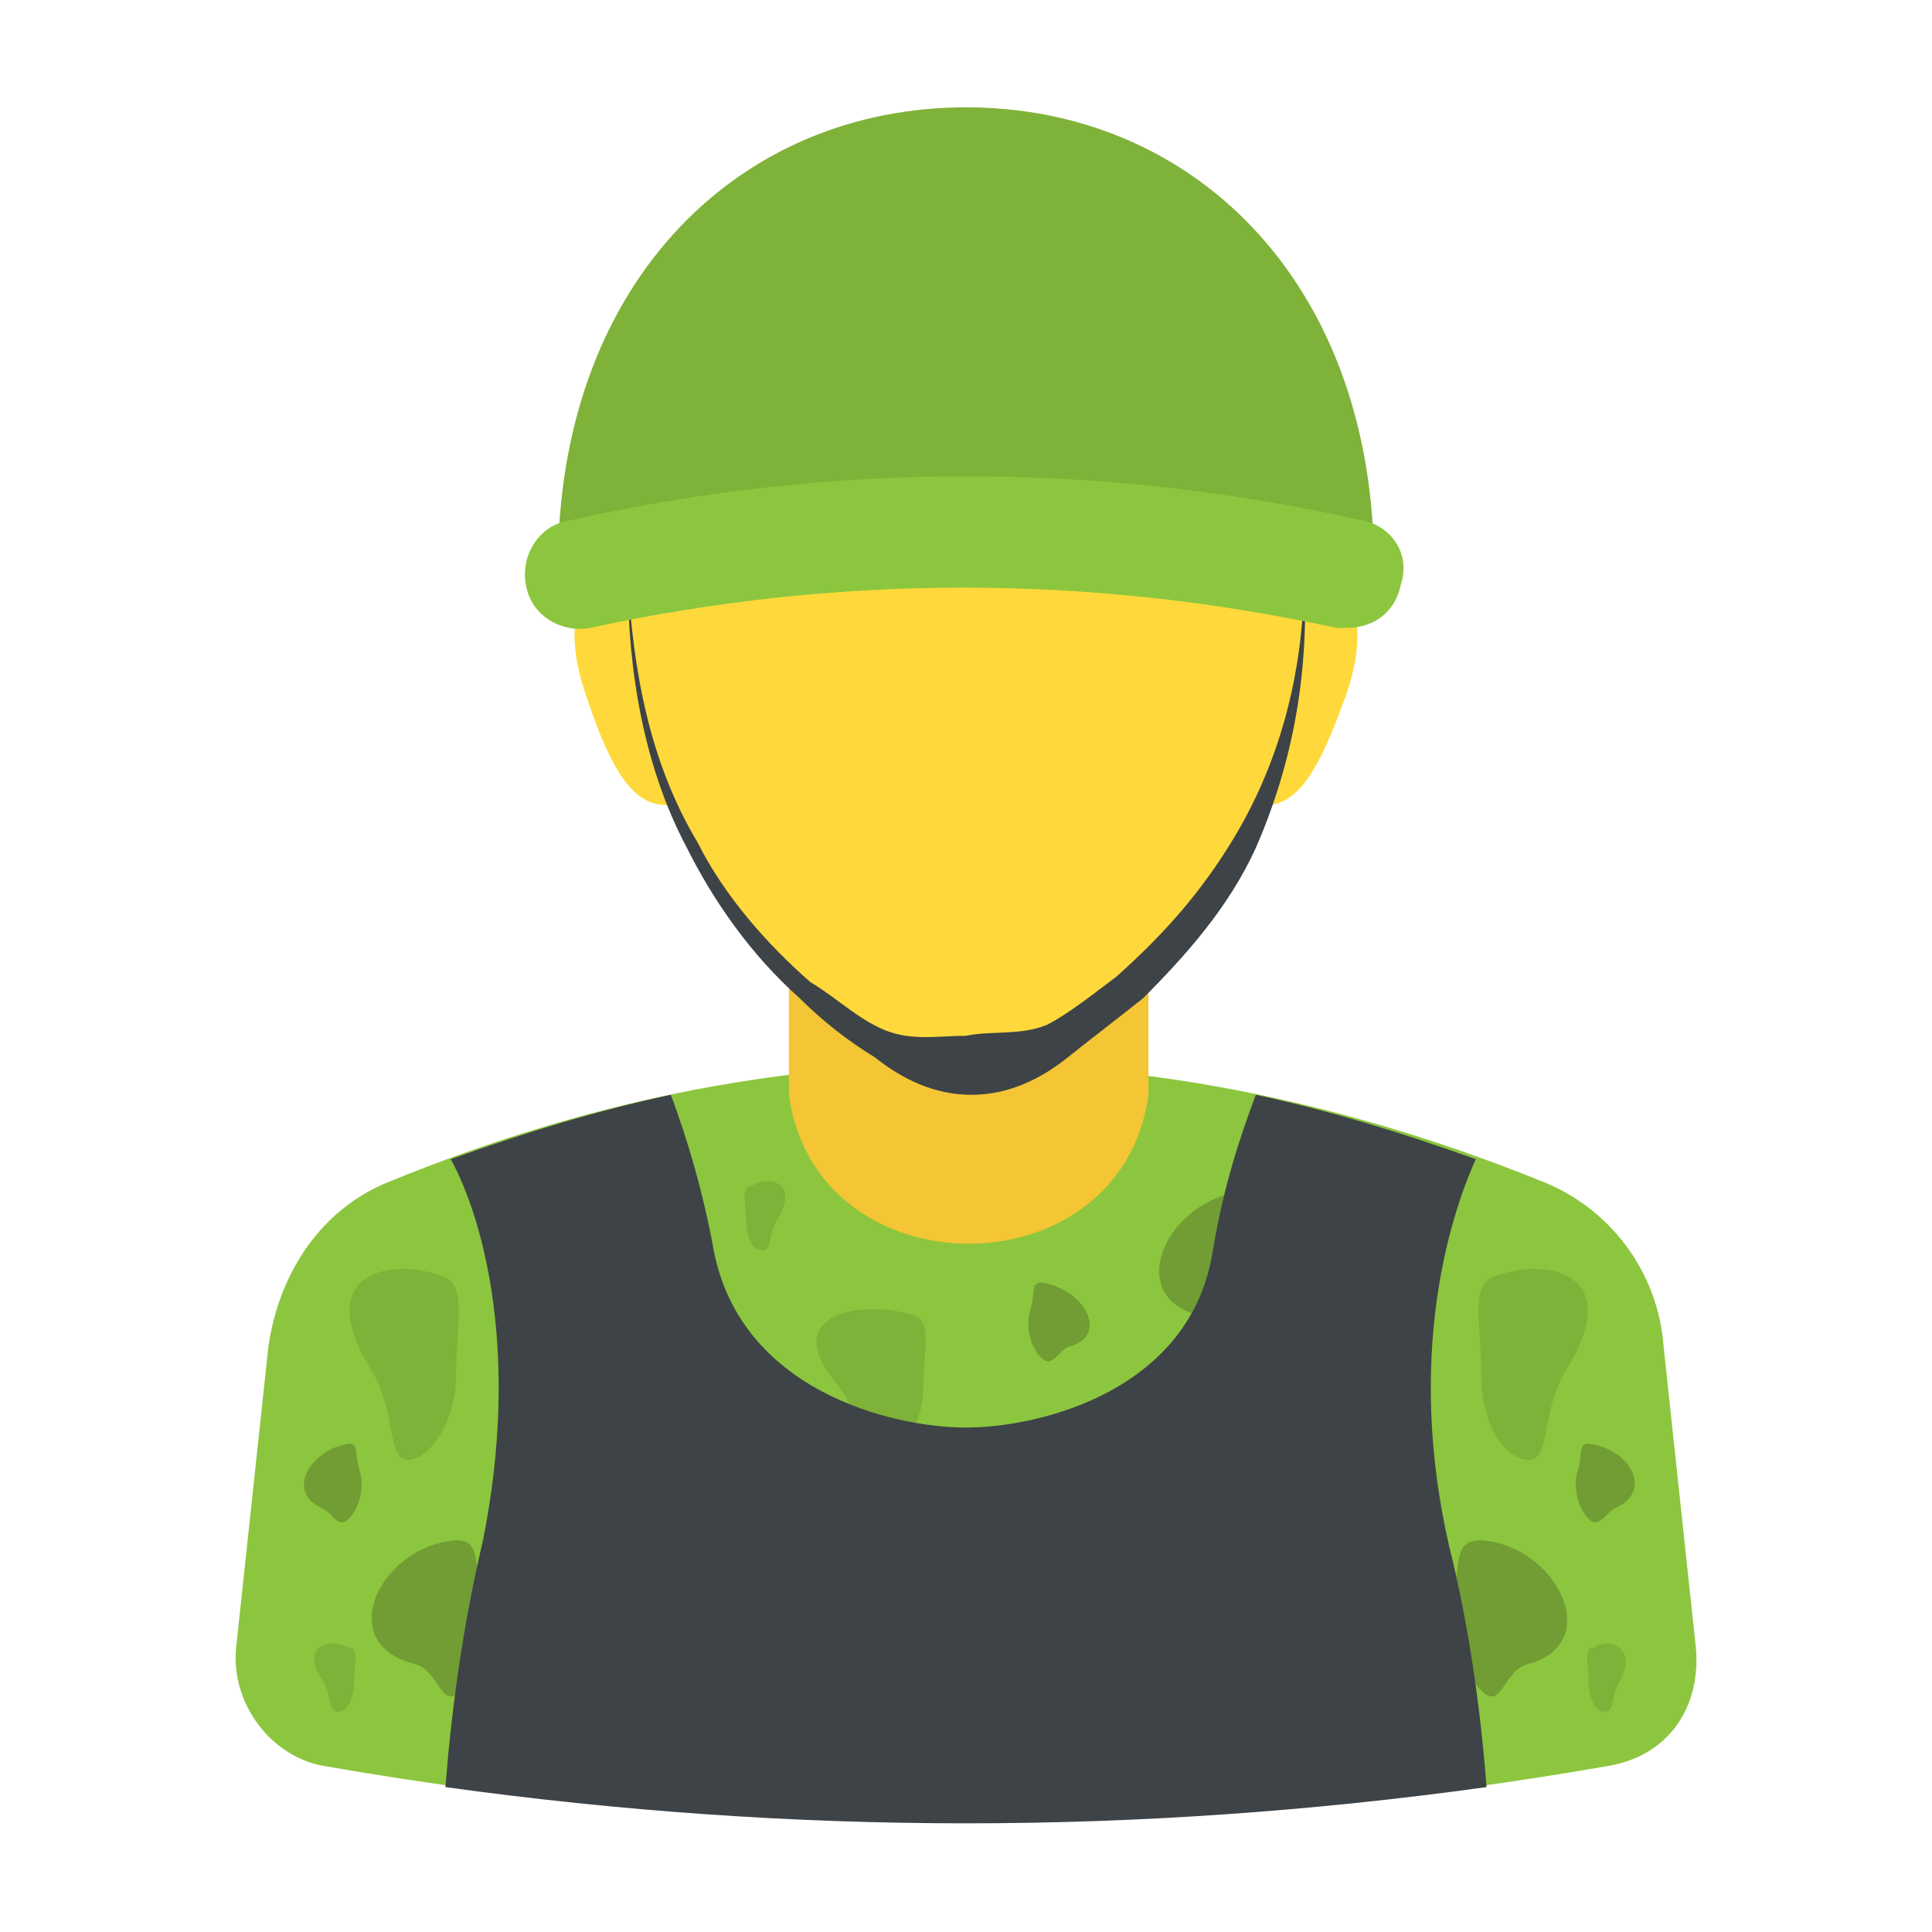 <?xml version="1.0" encoding="utf-8"?>
<!-- Generator: Adobe Illustrator 18.0.0, SVG Export Plug-In . SVG Version: 6.00 Build 0)  -->
<!DOCTYPE svg PUBLIC "-//W3C//DTD SVG 1.1//EN" "http://www.w3.org/Graphics/SVG/1.1/DTD/svg11.dtd">
<svg version="1.1" id="Layer_1" xmlns="http://www.w3.org/2000/svg" xmlns:xlink="http://www.w3.org/1999/xlink" x="0px" y="0px"
	 viewBox="0 0 36 36" enable-background="new 0 0 36 36" xml:space="preserve">
<g>
	<g>
		<g>
			<g>
				<g>
					<g>
						<g>
							<path fill="#8CC63E" d="M30,32.9c-8,1.4-16,1.4-24,0c-1-0.2-1.7-1.2-1.6-2.2L5,25.1c0.2-1.4,1-2.6,2.3-3.1
								c7.1-2.9,14.2-2.9,21.4,0c1.3,0.5,2.2,1.7,2.3,3.1l0.6,5.6C31.7,31.8,31.1,32.7,30,32.9z"/>
						</g>
					</g>
					<g>
						<g>
							<g>
								<path fill="#719D34" d="M7.7,31c0.5,0.1,0.5,0.9,0.9,0.5C9,31,9.2,30.2,9,29.7s0-1-0.5-1C7.1,28.8,6.2,30.6,7.7,31z"/>
							</g>
						</g>
						<g>
							<g>
								<path fill="#719D34" d="M22.3,24.5c0.5,0.1,0.5,0.9,0.9,0.5c0.4-0.4,0.6-1.2,0.5-1.8c-0.2-0.6,0-1-0.5-1
									C21.8,22.3,20.9,24.1,22.3,24.5z"/>
							</g>
						</g>
						<g>
							<g>
								<path fill="#7FB239" d="M6.9,25.5c0.5,0.8,0.3,1.7,0.7,1.7s0.9-0.7,0.9-1.6c0-0.9,0.2-1.6-0.2-1.8
									C7.3,23.4,5.8,23.7,6.9,25.5z"/>
							</g>
						</g>
						<g>
							<g>
								<path fill="#7FB239" d="M15.6,25.8c0.5,0.6,0.3,1.4,0.7,1.4s0.9-0.6,0.9-1.3c0-0.7,0.2-1.3-0.2-1.4
									C16,24.2,14.5,24.5,15.6,25.8z"/>
							</g>
						</g>
						<g>
							<g>
								<path fill="#7FB239" d="M6,31.3c0.2,0.3,0.1,0.6,0.3,0.6c0.2,0,0.3-0.3,0.3-0.6s0.1-0.6-0.1-0.6C6.1,30.5,5.6,30.7,6,31.3z"
									/>
							</g>
						</g>
						<g>
							<g>
								<path fill="#719D34" d="M6,28.1c0.2,0.1,0.3,0.4,0.5,0.2c0.2-0.2,0.3-0.6,0.2-0.9c-0.1-0.3,0-0.5-0.2-0.5
									C5.8,27,5.3,27.8,6,28.1z"/>
							</g>
						</g>
					</g>
					<g>
						<g>
							<path fill="#719D34" d="M28.5,31c-0.5,0.1-0.5,0.9-0.9,0.5c-0.4-0.4-0.6-1.2-0.5-1.8s0-1,0.5-1C29,28.8,29.9,30.6,28.5,31z"
								/>
						</g>
					</g>
					<g>
						<g>
							<path fill="#F4C534" d="M21.4,15.8V20c0,0.1,0,0.3,0,0.4c-0.5,3.7-6.2,3.7-6.7,0c0-0.1,0-0.3,0-0.4v-4.2H21.4z"/>
						</g>
					</g>
					<g>
						<g>
							<path fill="#FFD93B" d="M24.2,11.2c0,4.6-2.6,7-4.4,8.1c-1.1,0.7-2.5,0.7-3.6,0c-1.8-1.1-4.4-3.5-4.4-8.1
								c0-3.8,2.8-6.8,6.2-6.8C21.4,4.4,24.2,7.5,24.2,11.2z"/>
						</g>
					</g>
					<g>
						<g>
							<g>
								<g>
									<path fill="#FFD93B" d="M13.1,11.5c-0.3-0.4-0.7-0.7-1.1-0.8c-1.1-0.3-1.6,0.7-1.1,2.2c0.4,1.2,0.8,2.1,1.5,2.1
										c0,0,0.4,0.1,0.9-0.1L13.1,11.5z"/>
								</g>
							</g>
						</g>
						<g>
							<g>
								<g>
									<path fill="#FFD93B" d="M22.9,11.5c0.3-0.4,0.7-0.7,1.1-0.8c1.1-0.3,1.6,0.7,1.1,2.2C24.7,14,24.3,15,23.6,15
										c0,0-0.4,0.1-0.9-0.1L22.9,11.5z"/>
								</g>
							</g>
						</g>
					</g>
				</g>
			</g>
		</g>
		<g>
			<g>
				<path fill="#3E4347" d="M8.3,33.3c6.5,0.9,12.9,0.9,19.4,0c-0.1-1.3-0.3-2.9-0.7-4.5c-0.8-3.5,0-6.1,0.5-7.2
					c-1.4-0.5-2.7-0.9-4.1-1.2c-0.3,0.8-0.6,1.7-0.8,2.9c-0.4,2.6-3.2,3.3-4.6,3.3c-1.4,0-4.2-0.7-4.7-3.3c-0.2-1.1-0.5-2.1-0.8-2.9
					c-1.4,0.3-2.7,0.7-4.1,1.2C9,22.7,9.7,25.2,9,28.7C8.6,30.4,8.4,32,8.3,33.3z"/>
			</g>
		</g>
		<g>
			<g>
				<path fill="#3E4347" d="M24.3,10.7c0,1.7-0.4,3.4-1.3,4.9c-0.6,1-1.3,1.8-2.2,2.6c-0.4,0.3-0.9,0.7-1.3,0.9
					c-0.5,0.2-1,0.1-1.5,0.2c-0.5,0-1,0.1-1.5-0.1c-0.5-0.2-0.9-0.6-1.4-0.9c-0.8-0.7-1.6-1.6-2.1-2.6c-0.9-1.5-1.2-3.2-1.3-4.9h0
					c0,1.7,0.3,3.5,1.1,5c0.5,1,1.2,2,2.1,2.8c0.4,0.4,0.9,0.8,1.4,1.1c0.5,0.4,1.1,0.7,1.8,0.7c0.7,0,1.3-0.3,1.8-0.7
					c0.5-0.4,0.9-0.7,1.4-1.1c0.8-0.8,1.6-1.7,2.1-2.8C24.1,14.2,24.4,12.5,24.3,10.7L24.3,10.7z"/>
			</g>
		</g>
		<g>
			<g>
				<path fill="#7FB239" d="M29.2,25.5c-0.5,0.8-0.3,1.7-0.7,1.7c-0.5,0-0.9-0.7-0.9-1.6c0-0.9-0.2-1.6,0.2-1.8
					C28.8,23.4,30.3,23.7,29.2,25.5z"/>
			</g>
		</g>
		<g>
			<g>
				<path fill="#7FB239" d="M30.2,31.3c-0.2,0.3-0.1,0.6-0.3,0.6c-0.2,0-0.3-0.3-0.3-0.6s-0.1-0.6,0.1-0.6
					C30,30.5,30.5,30.7,30.2,31.3z"/>
			</g>
		</g>
		<g>
			<g>
				<path fill="#7FB239" d="M14.5,22.7c-0.2,0.3-0.1,0.6-0.3,0.6c-0.2,0-0.3-0.3-0.3-0.6s-0.1-0.6,0.1-0.6
					C14.3,21.9,14.9,22,14.5,22.7z"/>
			</g>
		</g>
		<g>
			<g>
				<path fill="#719D34" d="M30.1,28.1c-0.2,0.1-0.3,0.4-0.5,0.2c-0.2-0.2-0.3-0.6-0.2-0.9c0.1-0.3,0-0.5,0.2-0.5
					C30.4,27,30.8,27.8,30.1,28.1z"/>
			</g>
		</g>
		<g>
			<g>
				<path fill="#719D34" d="M19.9,25.1c-0.2,0.1-0.3,0.4-0.5,0.2c-0.2-0.2-0.3-0.6-0.2-0.9c0.1-0.3,0-0.5,0.2-0.5
					C20.2,24,20.7,24.9,19.9,25.1z"/>
			</g>
		</g>
	</g>
	<g>
		<g>
			<g>
				<path fill="#7FB239" d="M25.6,10.3C25.5,5.2,22.2,2,18,2c-4.2,0-7.5,3.2-7.6,8.3H25.6z"/>
			</g>
		</g>
		<g>
			<g>
				<g>
					<path fill="#8CC63E" d="M26.1,10.9c-0.1,0.5-0.5,0.8-1,0.8c-0.1,0-0.2,0-0.2,0c-4.6-1-9.3-1-13.9,0c-0.5,0.1-1.1-0.2-1.2-0.8
						c-0.1-0.5,0.2-1.1,0.8-1.2c4.9-1.1,9.9-1.1,14.8,0C25.9,9.8,26.3,10.3,26.1,10.9z"/>
				</g>
			</g>
		</g>
	</g>
</g>
</svg>
